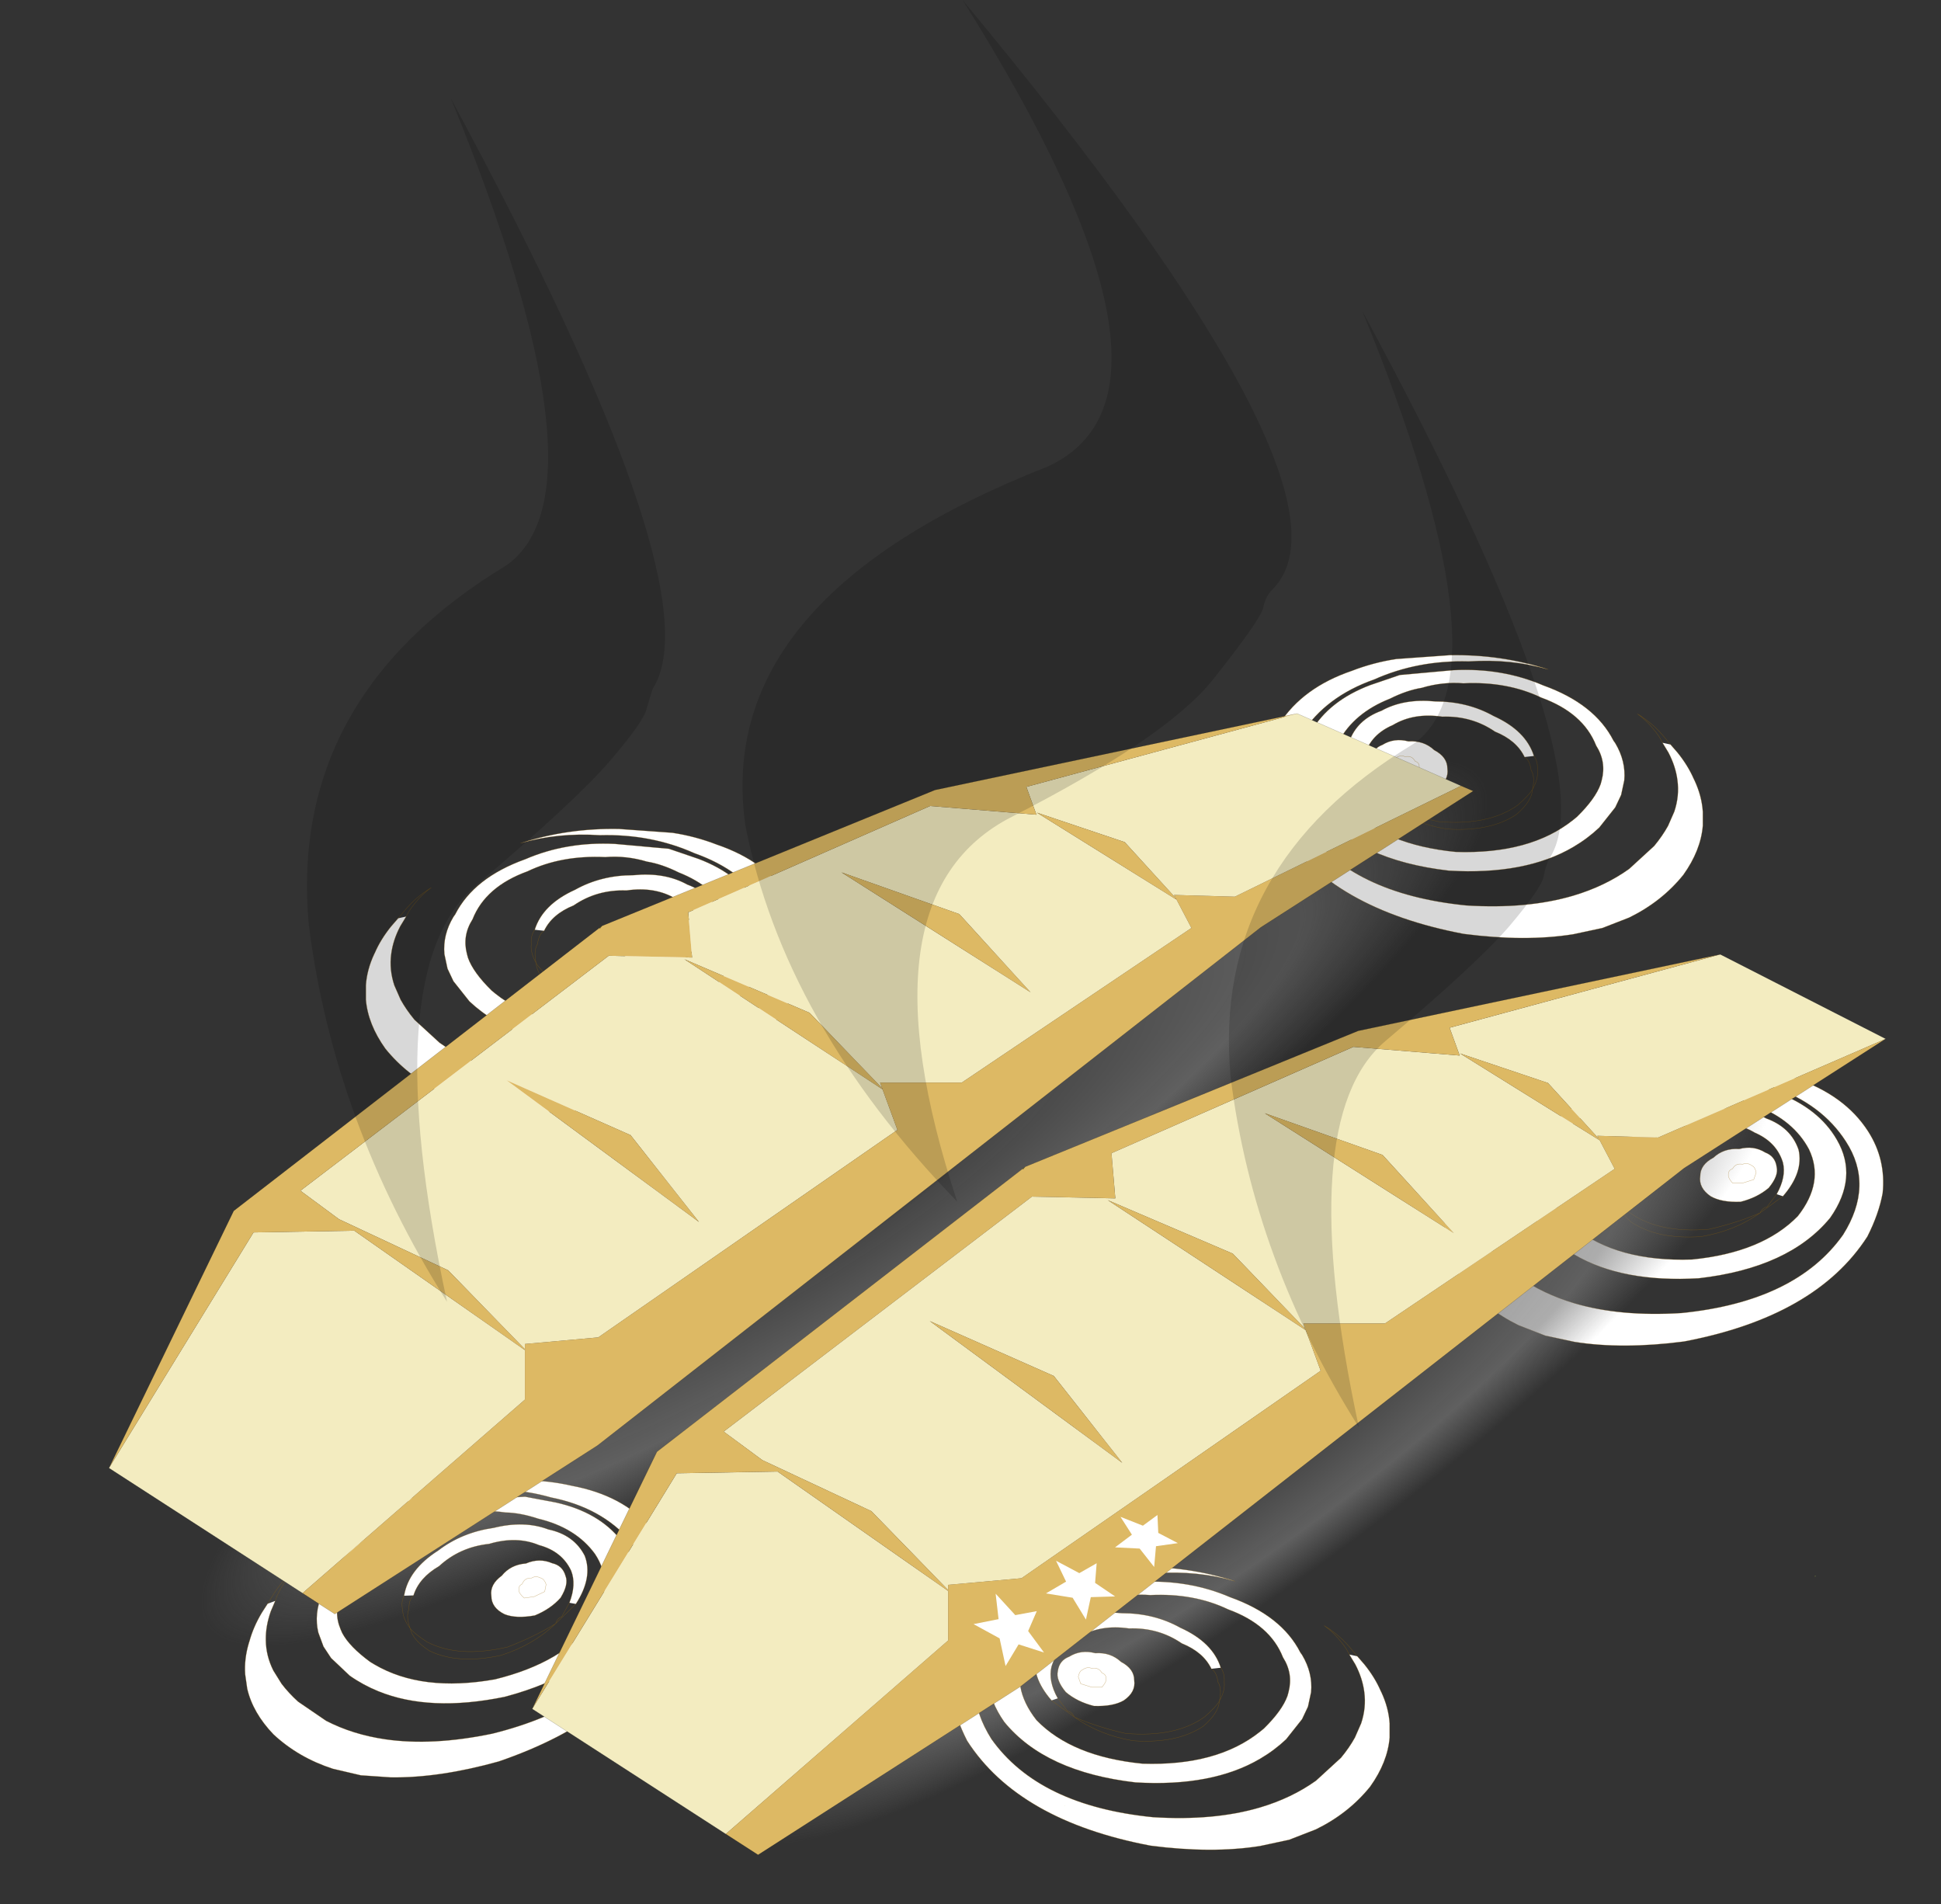 <?xml version="1.0" encoding="UTF-8"?>
<svg version="1.1" viewBox="0 0 45.244 44.383" xmlns="http://www.w3.org/2000/svg" xmlns:cc="http://creativecommons.org/ns#" xmlns:dc="http://purl.org/dc/elements/1.1/" xmlns:rdf="http://www.w3.org/1999/02/22-rdf-syntax-ns#" xmlns:xlink="http://www.w3.org/1999/xlink">
<rect x="0" y="0" width="45.244" height="44.383" fill="#333333" stroke="none"/>
<g transform="translate(-252.84 -178.29)">
<use transform="matrix(.162 0 0 .162 286.51 203.06)" width="63.15" height="40.7" xlink:href="#a"/>
<use transform="matrix(.186 -.133 .058 .019 252.84 215.3)" width="159.2" height="168.15" xlink:href="#c"/>
<use transform="matrix(.16 -.023 .023 .16 258.03 213.72)" width="63.15" height="40.7" xlink:href="#a"/>
<use transform="matrix(.162 0 0 .162 261.36 197.61)" width="63.15" height="40.7" xlink:href="#a"/>
<use transform="matrix(-.162 0 0 .162 292.54 193.56)" width="63.15" height="40.7" xlink:href="#a"/>
<use transform="matrix(.151 -.118 .049 .014 265.78 220.34)" width="159.2" height="168.15" xlink:href="#c"/>
<use transform="matrix(-.162 0 0 .162 285.24 214.81)" width="63.15" height="40.7" xlink:href="#a"/>
<use transform="matrix(.162 0 0 .162 255.38 194.92)" width="255.65" height="164.2" xlink:href="#e"/>
<use transform="matrix(.247 0 0 .144 260 178.29)" width="118.35" height="231" xlink:href="#d"/>
<use transform="matrix(.062 .027 -.022 .051 279.11 213.29)" width="21.75" height="20.55" xlink:href="#b"/>
<use transform="matrix(.053 .062 -.051 .044 276.4 215.13)" width="21.75" height="20.55" xlink:href="#b"/>
<use transform="matrix(.064 .037 -.031 .053 277.67 214.3)" width="21.75" height="20.55" xlink:href="#b"/>
</g>
<defs>
<g id="a" transform="translate(24.65,20.35)">
<path d="m-18.8-7.75-0.85 1.4q-1.05 2-1.3 4-0.3 2.25 0.45 4.5l0.9 2.05q0.8 1.45 2 2.9l3.6 3.3q3.5 2.5 8.05 3.85 6.6 1.95 15.4 1.4 16.45-1.65 23.25-11.25 4.5-7.15 0.4-13.45-3.45-5.35-10.4-7.8-6.25-2.8-13.6-2.6-6.1-0.4-11.45 1.15 6.8-2.2 14.2-2.05l7.65 0.55q3.3 0.5 6.4 1.7 7.05 2.4 10.4 7.6 2.6 4.05 2.1 8.9-0.55 3-2.2 6.25-7.4 11.5-26.4 15.1-8.85 1.15-15.75 0.05l-4.2-0.9-3.85-1.5q-4.7-2.3-7.8-6.15-2.5-3.5-2.8-7.05v-2.05q0.15-2.25 1.2-4.5l0.1-0.2q0.85-1.95 2.35-3.8l1-1.15 1.15-0.25m37.8-9.75 4.25 1.45q5.95 2.25 8.55 6.75 3.15 5.4-0.95 11.25-5.9 7.2-18.9 8.7-11 0.65-17.9-3.4-2.05-1.2-3.75-2.8l-2.3-2.9-0.85-1.8-0.45-2.1q-0.25-2.75 1.3-5.35l0.25-0.35q2.7-5.3 10.1-7.95 5.9-2.55 12.9-2.2l7.75 0.7m4.15 16.05q1.4-2.5 0.9-4.55-0.9-2.95-4.05-4.3-3-1.8-7.1-1.2-4.25-0.15-7.6 2.15-3.1 1.25-4.25 3.65l-1.35-0.15q1.15-3.65 5.8-5.75 3.75-2.1 8.4-2.1 4.5-0.45 7.75 1.35 3.55 1.3 4.65 4.5 0.75 3.25-2.25 6.7l-0.9-0.3m-11-2.6q0-1.65 1.9-2.65 1.5-1.4 3.7-1.25 2.05-0.55 3.75 0.5 1.45 0.55 1.65 2.1 0.3 1.25-1.15 3-1.65 1.4-4.05 2-2.75 0.1-4.3-0.8-1.75-1.2-1.5-2.9m6.1-1.7q-1-0.2-1.45 0.65-0.65 0.2-0.6 0.9-0.05 0.4 0.6 1.15h1.45l1.6-0.5 0.35-1q-0.15-0.8-0.6-1-0.7-0.5-1.35-0.2 0.65-0.3 1.35 0.2 0.45 0.2 0.6 1l-0.35 1-1.6 0.5h-1.45q-0.65-0.75-0.6-1.15-0.05-0.7 0.6-0.9 0.45-0.85 1.45-0.65m-2.4-9.9q-3-0.9-6-0.65-6.3-0.3-11.2 2.05-6.05 2.2-7.9 6.9-1.5 2.35-0.8 5l0.15 0.55q0.75 2.1 3.4 4.7l0.55 0.45q6.2 4.95 16.9 4.6 10.15-1 15.25-6.25 3.85-4.9 1.6-9.6-2.2-4.15-7.4-6.2-2.4-1.2-4.55-1.55" fill="#fff" fill-rule="evenodd"/>
<path d="m19-17.5 4.25 1.45q5.95 2.25 8.55 6.75 3.15 5.4-0.95 11.25-5.9 7.2-18.9 8.7-11 0.65-17.9-3.4-2.05-1.2-3.75-2.8l-2.3-2.9-0.85-1.8-0.45-2.1q-0.25-2.75 1.3-5.35l0.25-0.35q2.7-5.3 10.1-7.95 5.9-2.55 12.9-2.2l7.75 0.7m-17.95 11.8q1.15-2.4 4.25-3.65 3.35-2.3 7.6-2.15 4.1-0.6 7.1 1.2 3.15 1.35 4.05 4.3 0.5 2.05-0.9 4.55m0.9 0.3q3-3.45 2.25-6.7-1.1-3.2-4.65-4.5-3.25-1.8-7.75-1.35-4.65 0-8.4 2.1-4.65 2.1-5.8 5.75m1.35 0.15q-0.75 0.45-0.95 1.9-0.6 0.95-0.2 2.75 0.55 0.9 2.1 2.25 4.15 3 11.4 2.4 4-0.9 7.35-2.35 0.4-0.8 1-0.85l1.4-1.85m-11-2.6q0-1.65 1.9-2.65 1.5-1.4 3.7-1.25 2.05-0.55 3.75 0.5 1.45 0.55 1.65 2.1 0.3 1.25-1.15 3-1.65 1.4-4.05 2-2.75 0.1-4.3-0.8-1.75-1.2-1.5-2.9m6.1-1.7q0.65-0.3 1.35 0.2 0.45 0.2 0.6 1l-0.35 1-1.6 0.5h-1.45q-0.65-0.75-0.6-1.15-0.05-0.7 0.6-0.9 0.45-0.85 1.45-0.65m-2.4-9.9q2.15 0.35 4.55 1.55 5.2 2.05 7.4 6.2 2.25 4.7-1.6 9.6-5.1 5.25-15.25 6.25-10.7 0.35-16.9-4.6l-0.55-0.45q-2.65-2.6-3.4-4.7l-0.15-0.55q-0.7-2.65 0.8-5 1.85-4.7 7.9-6.9 4.9-2.35 11.2-2.05 3-0.25 6 0.65m8.2 14.5-3.3 2.4q-3.65 2.6-8.45 3.4-6.3 0.45-10.1-2.1-2.2-1.9-2.3-3.6-0.85-1.55-0.7-2.7-0.1-1.3 0.5-2.1" fill="none" stroke="#960" stroke-linecap="round" stroke-linejoin="round" stroke-opacity=".514" stroke-width=".05"/>
<path d="m-18.8-7.75-0.85 1.4q-1.05 2-1.3 4-0.3 2.25 0.45 4.5l0.9 2.05q0.8 1.45 2 2.9l3.6 3.3q3.5 2.5 8.05 3.85 6.6 1.95 15.4 1.4 16.45-1.65 23.25-11.25 4.5-7.15 0.4-13.45-3.45-5.35-10.4-7.8-6.25-2.8-13.6-2.6-6.1-0.4-11.45 1.15 6.8-2.2 14.2-2.05l7.65 0.55q3.3 0.5 6.4 1.7 7.05 2.4 10.4 7.6 2.6 4.05 2.1 8.9-0.55 3-2.2 6.25-7.4 11.5-26.4 15.1-8.85 1.15-15.75 0.05l-4.2-0.9-3.85-1.5q-4.7-2.3-7.8-6.15-2.5-3.5-2.8-7.05v-2.05q0.15-2.25 1.2-4.5l0.1-0.2q0.85-1.95 2.35-3.8l1-1.15 0.8-0.95q1.65-2.05 3.95-3.45-1.8 1.3-3.2 3.4l-0.4 0.75" fill="none" stroke="#960" stroke-linecap="round" stroke-linejoin="round" stroke-opacity=".514" stroke-width=".05"/>
</g>
<g id="c" transform="translate(-35.5,33.5)">
<path d="m35.5-33.5h159.2v168.15h-159.2v-168.15" fill="url(#f)" fill-rule="evenodd"/>
</g>
<radialGradient id="f" cx="0" cy="0" r="819.2" gradientTransform="matrix(.141 0 0 .141 115.1 50.55)" gradientUnits="userSpaceOnUse">
<stop stop-opacity=".392" offset="0"/>
<stop stop-color="#555" stop-opacity=".592" offset=".169"/>
<stop stop-color="#7b7b7b" stop-opacity=".624" offset=".475"/>
<stop stop-color="#7b7b7b" stop-opacity="0" offset=".667"/>
</radialGradient>
<g id="e" transform="translate(127.8,82.1)">
<path d="m25.7-55.55 0.1 0.2-0.2-0.1 0.1-0.1m-42.25 27.35 0.05 0.05v0.1l-0.1-0.05 0.05-0.1m-51.4 37.55v0.1h-0.05l0.05-0.1" fill="#c1771e" fill-rule="evenodd"/>
<path d="m-99.95 44.45-27.85-18 20.8-33.9 14.5-0.25 24.5 17.15h0.05v7.15l-32 27.85m143.1-126.55 23.6 10.4-32.55 15.95-8.75-0.25 0.25 0.45-7.35-8.05-12.65-4.25 19.9 12.4 0.2 0.1 2.15 4.1-33.05 22.25h-11.75l0.3 0.8-10.45-10.85-18-7.7 28.4 18.65 0.1 0.05 2.15 5.85-43.05 29.85-10.55 0.95v0.75l-11.05-11.35-15.7-7.35-5.55-4.1 44.35-33.8 12 0.25-0.55-6.5 34.8-15.3 15.3 1.25-1.45-4 38.95-10.55m84.7 46.8-32.75 14.2-8.75-0.25 0.25 0.45-7.35-8.05-12.65-4.25 20.1 12.5 2.15 4.1-33.05 22.25h-11.75l0.3 0.8-10.45-10.85-18-7.7 28.4 18.65 0.1 0.05 2.15 5.85q-21.5 14.95-43.05 29.85l-10.55 0.95v0.75l-11.05-11.35-15.7-7.35-5.55-4.1 44.35-33.8 12 0.25-0.55-6.5 34.8-15.3 15.3 1.25-1.45-4 38.95-10.55 23.8 12.15m-194.75 96.4 20.8-33.9 14.5-0.25 24.5 17.15h0.05v7.15l-32 27.85-27.85-18m132.6-68.45-10.25-11.25-16.95-6 27.2 17.25m-47.7 33.05-9.85-12.5-17.85-7.9 27.7 20.4m-23.45-78.95-16.95-6 27.2 17.25-10.25-11.25m-65.15 23.9 27.7 20.4-9.85-12.5-17.85-7.9" fill="#f3ecc0" fill-rule="evenodd"/>
<path d="m-57.25-51.25 0.4-0.3-0.3 0.35-0.1-0.05m61 34.7-0.1-0.05 0.4-0.3-0.3 0.35" fill="#8a7c1a" fill-rule="evenodd"/>
<path d="m117.7 41.95h0.05v0.1l-0.05-0.1" fill="#50ba6f" fill-rule="evenodd"/>
<path d="m117.7 41.95 0.05 0.1h-0.1l0.05-0.1" fill="#c6b024" fill-rule="evenodd"/>
<path d="m9.75 75.05h-0.05l0.05-0.05v0.05" fill="#b6cf3a" fill-rule="evenodd"/>
<path d="m66.75-71.7 1.75 0.75-30.55 19.6-95.45 74.55-37.8 24.25-4.65-3 32-27.85v-8l10.55-0.95 43.05-29.85-2.15-5.85v-0.1l-0.05-0.05-0.3-0.8h11.75l33.05-22.25-2.15-4.1-0.1-0.2-0.25-0.45 8.75 0.25 32.55-15.95m-194.55 98.15 17.95-37 52.6-40.7 0.1 0.05v0.05l0.3-0.4 47.9-19.55 52.1-11-38.95 10.55 1.45 4-15.3-1.25-34.8 15.3 0.55 6.5-12-0.25-44.35 33.8 5.55 4.1 15.7 7.35 11.05 11.35-0.05 0.1-24.5-17.15-14.5 0.25-20.8 33.9m153.4-81.9-19.9-12.4 12.65 4.25 7.35 8.05-0.1 0.1m78.45 8-38.95 10.55 1.45 4-15.3-1.25-34.8 15.3 0.55 6.5-12-0.25-44.35 33.8 5.55 4.1 15.7 7.35 11.05 11.35v-0.75l10.55-0.95q21.55-14.9 43.05-29.85l-2.15-5.85-0.1-0.05-28.4-18.65 18 7.7 10.45 10.85-0.3-0.8h11.75l33.05-22.25-2.15-4.1-20.1-12.5 12.65 4.25 7.35 8.05-0.25-0.45 8.75 0.25 32.75-14.2-13.4 8.6h-0.1v0.05l-15.5 9.95-95.45 74.55-37.8 24.25-4.65-3 32-27.85v-7.15h-0.05l-24.5-17.15-14.5 0.25-20.8 33.9 17.95-37 52.6-40.7 0.1 0.05v0.05l0.3-0.4 47.9-19.55 52.1-11m-38.35 40.1-27.2-17.25 16.95 6 10.25 11.25m-47.7 33.05-27.7-20.4 17.85 7.9 9.85 12.5m-23.45-78.95 10.25 11.25-27.2-17.25 16.95 6m-65.15 23.9 17.85 7.9 9.85 12.5-27.7-20.4m54.05 1.15-0.05 0.1-28.4-18.65 18 7.7 10.45 10.85" fill="#ddb964" fill-rule="evenodd"/>
<path d="m66.75-71.7 1.75 0.75-30.55 19.6-95.45 74.55-37.8 24.25-4.65-3-27.85-18 17.95-37 52.6-40.7 0.4-0.3 47.9-19.55 52.1-11 23.6 10.4m37.3 24.25-52.1 11-47.9 19.55-0.4 0.3-52.6 40.7-17.95 37m70.65-77.65-0.1-0.05m-42.7 95.7 4.65 3 37.8-24.25 95.45-74.55 15.5-9.95m0.1-0.05 13.4-8.6-23.8-12.15m-161.2-3.75-0.1-0.05m18.2 130.35-27.85-18" fill="none" stroke="#000" stroke-linecap="round" stroke-linejoin="round" stroke-opacity=".302" stroke-width=".05"/>
</g>
<g id="d" transform="translate(59.15,115.5)">
<path d="m26.35-5.55q-4.35 9.4-19 22.25-14.7 12.85-5.15 62.3-16.4-29.05-20-60.95-3.05-36.8 28.55-58.05 15.2-12.05-8.05-75.5 38.5 79.5 29.25 95.4-0.65 1.05-0.9 3.1-0.35 2.05-4.7 11.45m31.2 31.85q-0.2 1.9-3.15 7.9-3 6.05-11.8 18.8-8.75 12.7-2.5 62.5-9.95-27.05-12.1-56.65-1.85-34.2 17.25-53.95 9.25-11.2-4.85-70.15 23.3 73.85 17.7 88.65-0.35 1-0.55 2.9m-84.65-27.2q-0.2 2-3.45 8.5t-12.7 20.25q-9.45 13.7-2.7 67.35-10.7-29.1-13.05-61.05-1.95-36.8 18.65-58.15 9.95-12.05-5.25-75.6 25.1 79.6 19.05 95.6l-0.55 3.1" fill-opacity=".153" fill-rule="evenodd"/>
</g>
<g id="b" transform="translate(10.85,10.25)">
<path d="m10.9-2.85-6.5 4.85 2.25 8.3-7.1-4.65-7.95 3.65 3.6-7.7-6.05-4.95 8.3-0.35 3.15-6.55 2.7 6.75 7.6 0.65" fill="#fff" fill-rule="evenodd"/>
</g>
</defs>
</svg>

